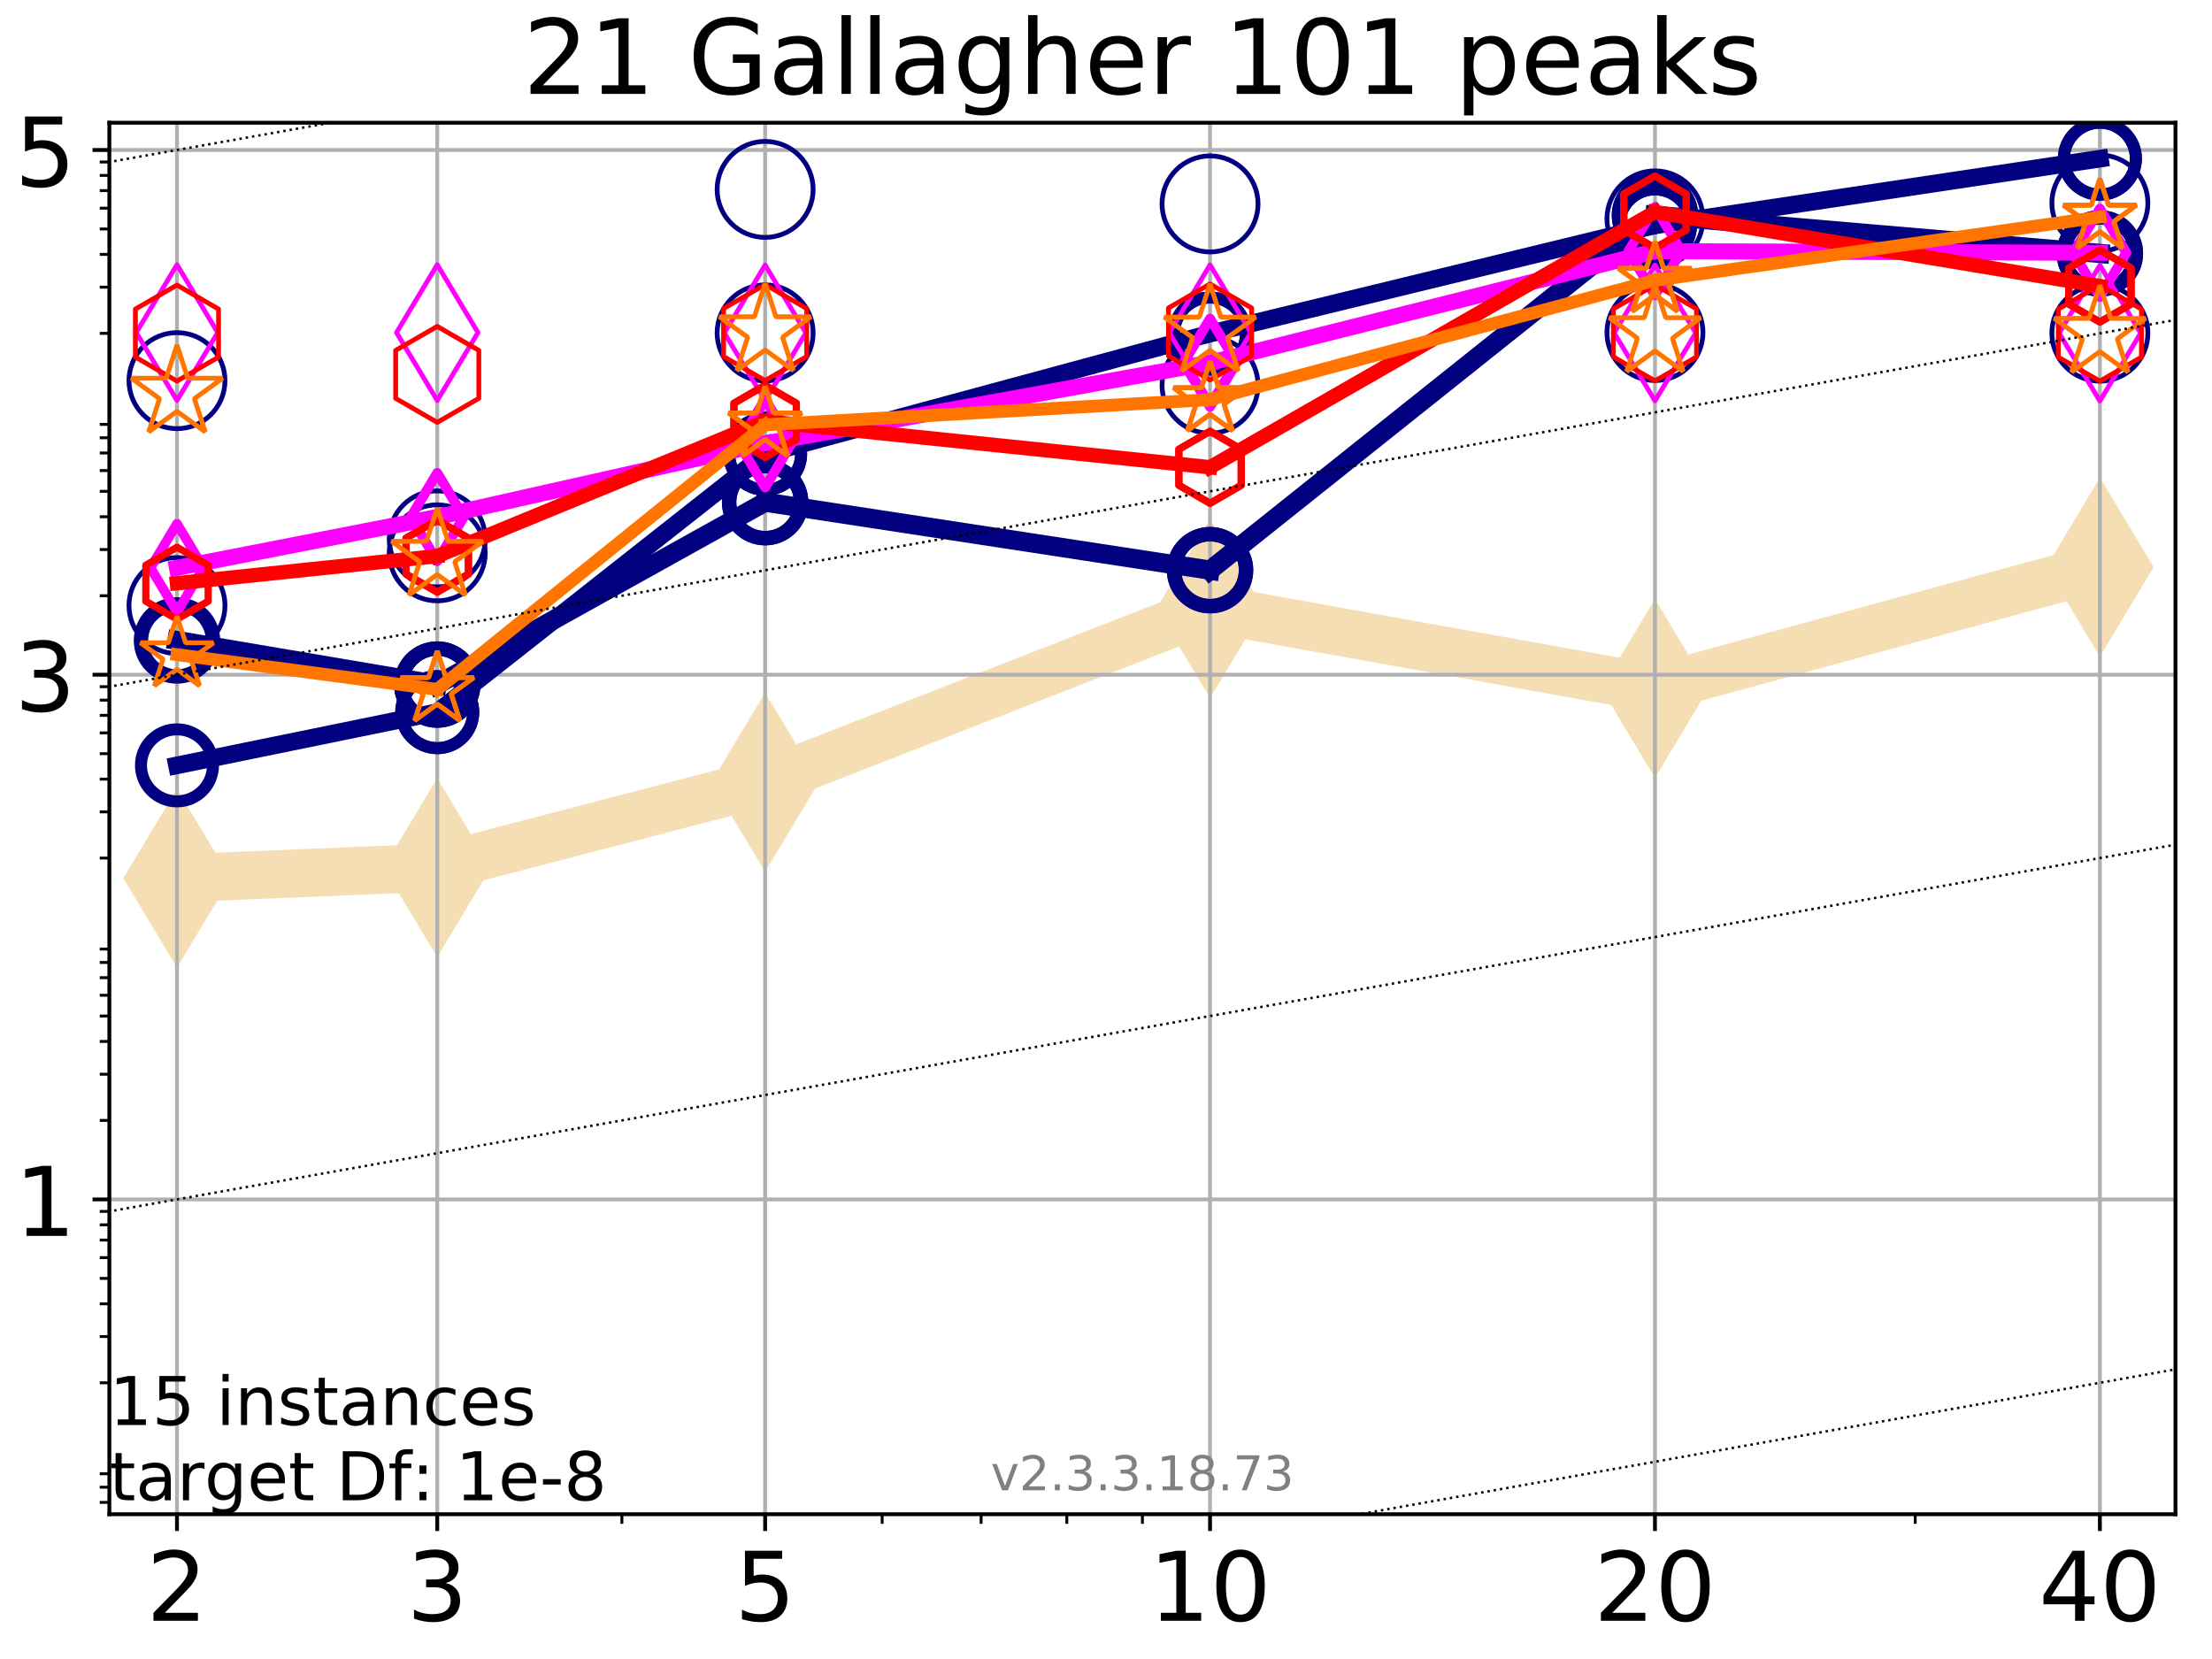 <?xml version="1.0" encoding="utf-8" standalone="no"?>
<!DOCTYPE svg PUBLIC "-//W3C//DTD SVG 1.1//EN"
  "http://www.w3.org/Graphics/SVG/1.1/DTD/svg11.dtd">
<!-- Created with matplotlib (https://matplotlib.org/) -->
<svg height="345.6pt" version="1.1" viewBox="0 0 460.8 345.6" width="460.8pt" xmlns="http://www.w3.org/2000/svg" xmlns:xlink="http://www.w3.org/1999/xlink">
 <defs>
  <style type="text/css">
*{stroke-linecap:butt;stroke-linejoin:round;}
  </style>
 </defs>
 <g id="figure_1">
  <g id="patch_1">
   <path d="M 0 345.6 
L 460.8 345.6 
L 460.8 0 
L 0 0 
z
" style="fill:#ffffff;"/>
  </g>
  <g id="axes_1">
   <g id="patch_2">
    <path d="M 22.78 315.44 
L 453.192 315.44 
L 453.192 25.56 
L 22.78 25.56 
z
" style="fill:#ffffff;"/>
   </g>
   <g id="line2d_1">
    <path clip-path="url(#p71932aefec)" d="M 36.868 182.962 
L 91.085 180.732 
L 159.39 162.95 
L 252.074 126.781 
L 344.758 143.411 
L 437.443 118.157 
" style="fill:none;stroke:#f5deb3;stroke-linecap:square;stroke-width:10;"/>
    <defs>
     <path d="M -0 17.678 
L 10.607 0 
L 0 -17.678 
L -10.607 -0 
z
" id="m36cb0f7e08" style="stroke:#f5deb3;stroke-linejoin:miter;"/>
    </defs>
    <g clip-path="url(#p71932aefec)">
     <use style="fill:#f5deb3;stroke:#f5deb3;stroke-linejoin:miter;" x="36.868" xlink:href="#m36cb0f7e08" y="182.962"/>
     <use style="fill:#f5deb3;stroke:#f5deb3;stroke-linejoin:miter;" x="91.085" xlink:href="#m36cb0f7e08" y="180.732"/>
     <use style="fill:#f5deb3;stroke:#f5deb3;stroke-linejoin:miter;" x="159.39" xlink:href="#m36cb0f7e08" y="162.95"/>
     <use style="fill:#f5deb3;stroke:#f5deb3;stroke-linejoin:miter;" x="252.074" xlink:href="#m36cb0f7e08" y="126.781"/>
     <use style="fill:#f5deb3;stroke:#f5deb3;stroke-linejoin:miter;" x="344.758" xlink:href="#m36cb0f7e08" y="143.411"/>
     <use style="fill:#f5deb3;stroke:#f5deb3;stroke-linejoin:miter;" x="437.443" xlink:href="#m36cb0f7e08" y="118.157"/>
    </g>
   </g>
   <g id="matplotlib.axis_1">
    <g id="xtick_1">
     <g id="line2d_2">
      <path clip-path="url(#p71932aefec)" d="M 36.868 315.44 
L 36.868 25.56 
" style="fill:none;stroke:#b0b0b0;stroke-linecap:square;stroke-width:0.8;"/>
     </g>
     <g id="line2d_3">
      <defs>
       <path d="M 0 0 
L 0 3.5 
" id="me0f1bb043d" style="stroke:#000000;stroke-width:0.8;"/>
      </defs>
      <g>
       <use style="stroke:#000000;stroke-width:0.8;" x="36.868" xlink:href="#me0f1bb043d" y="315.44"/>
      </g>
     </g>
     <g id="text_1">
      <!-- 2 -->
      <defs>
       <path d="M 19.188 8.297 
L 53.609 8.297 
L 53.609 0 
L 7.328 0 
L 7.328 8.297 
Q 12.938 14.109 22.625 23.891 
Q 32.328 33.688 34.812 36.531 
Q 39.547 41.844 41.422 45.531 
Q 43.312 49.219 43.312 52.781 
Q 43.312 58.594 39.234 62.25 
Q 35.156 65.922 28.609 65.922 
Q 23.969 65.922 18.812 64.312 
Q 13.672 62.703 7.812 59.422 
L 7.812 69.391 
Q 13.766 71.781 18.938 73 
Q 24.125 74.219 28.422 74.219 
Q 39.75 74.219 46.484 68.547 
Q 53.219 62.891 53.219 53.422 
Q 53.219 48.922 51.531 44.891 
Q 49.859 40.875 45.406 35.406 
Q 44.188 33.984 37.641 27.219 
Q 31.109 20.453 19.188 8.297 
z
" id="DejaVuSans-50"/>
      </defs>
      <g transform="translate(30.506 337.637)scale(0.2 -0.2)">
       <use xlink:href="#DejaVuSans-50"/>
      </g>
     </g>
    </g>
    <g id="xtick_2">
     <g id="line2d_4">
      <path clip-path="url(#p71932aefec)" d="M 91.085 315.44 
L 91.085 25.56 
" style="fill:none;stroke:#b0b0b0;stroke-linecap:square;stroke-width:0.8;"/>
     </g>
     <g id="line2d_5">
      <g>
       <use style="stroke:#000000;stroke-width:0.8;" x="91.085" xlink:href="#me0f1bb043d" y="315.44"/>
      </g>
     </g>
     <g id="text_2">
      <!-- 3 -->
      <defs>
       <path d="M 40.578 39.312 
Q 47.656 37.797 51.625 33 
Q 55.609 28.219 55.609 21.188 
Q 55.609 10.406 48.188 4.484 
Q 40.766 -1.422 27.094 -1.422 
Q 22.516 -1.422 17.656 -0.516 
Q 12.797 0.391 7.625 2.203 
L 7.625 11.719 
Q 11.719 9.328 16.594 8.109 
Q 21.484 6.891 26.812 6.891 
Q 36.078 6.891 40.938 10.547 
Q 45.797 14.203 45.797 21.188 
Q 45.797 27.641 41.281 31.266 
Q 36.766 34.906 28.719 34.906 
L 20.219 34.906 
L 20.219 43.016 
L 29.109 43.016 
Q 36.375 43.016 40.234 45.922 
Q 44.094 48.828 44.094 54.297 
Q 44.094 59.906 40.109 62.906 
Q 36.141 65.922 28.719 65.922 
Q 24.656 65.922 20.016 65.031 
Q 15.375 64.156 9.812 62.312 
L 9.812 71.094 
Q 15.438 72.656 20.344 73.438 
Q 25.25 74.219 29.594 74.219 
Q 40.828 74.219 47.359 69.109 
Q 53.906 64.016 53.906 55.328 
Q 53.906 49.266 50.438 45.094 
Q 46.969 40.922 40.578 39.312 
z
" id="DejaVuSans-51"/>
      </defs>
      <g transform="translate(84.723 337.637)scale(0.2 -0.2)">
       <use xlink:href="#DejaVuSans-51"/>
      </g>
     </g>
    </g>
    <g id="xtick_3">
     <g id="line2d_6">
      <path clip-path="url(#p71932aefec)" d="M 159.39 315.44 
L 159.39 25.56 
" style="fill:none;stroke:#b0b0b0;stroke-linecap:square;stroke-width:0.8;"/>
     </g>
     <g id="line2d_7">
      <g>
       <use style="stroke:#000000;stroke-width:0.8;" x="159.39" xlink:href="#me0f1bb043d" y="315.44"/>
      </g>
     </g>
     <g id="text_3">
      <!-- 5 -->
      <defs>
       <path d="M 10.797 72.906 
L 49.516 72.906 
L 49.516 64.594 
L 19.828 64.594 
L 19.828 46.734 
Q 21.969 47.469 24.109 47.828 
Q 26.266 48.188 28.422 48.188 
Q 40.625 48.188 47.75 41.5 
Q 54.891 34.812 54.891 23.391 
Q 54.891 11.625 47.562 5.094 
Q 40.234 -1.422 26.906 -1.422 
Q 22.312 -1.422 17.547 -0.641 
Q 12.797 0.141 7.719 1.703 
L 7.719 11.625 
Q 12.109 9.234 16.797 8.062 
Q 21.484 6.891 26.703 6.891 
Q 35.156 6.891 40.078 11.328 
Q 45.016 15.766 45.016 23.391 
Q 45.016 31 40.078 35.438 
Q 35.156 39.891 26.703 39.891 
Q 22.75 39.891 18.812 39.016 
Q 14.891 38.141 10.797 36.281 
z
" id="DejaVuSans-53"/>
      </defs>
      <g transform="translate(153.028 337.637)scale(0.2 -0.2)">
       <use xlink:href="#DejaVuSans-53"/>
      </g>
     </g>
    </g>
    <g id="xtick_4">
     <g id="line2d_8">
      <path clip-path="url(#p71932aefec)" d="M 252.074 315.44 
L 252.074 25.56 
" style="fill:none;stroke:#b0b0b0;stroke-linecap:square;stroke-width:0.8;"/>
     </g>
     <g id="line2d_9">
      <g>
       <use style="stroke:#000000;stroke-width:0.8;" x="252.074" xlink:href="#me0f1bb043d" y="315.44"/>
      </g>
     </g>
     <g id="text_4">
      <!-- 10 -->
      <defs>
       <path d="M 12.406 8.297 
L 28.516 8.297 
L 28.516 63.922 
L 10.984 60.406 
L 10.984 69.391 
L 28.422 72.906 
L 38.281 72.906 
L 38.281 8.297 
L 54.391 8.297 
L 54.391 0 
L 12.406 0 
z
" id="DejaVuSans-49"/>
       <path d="M 31.781 66.406 
Q 24.172 66.406 20.328 58.906 
Q 16.5 51.422 16.5 36.375 
Q 16.5 21.391 20.328 13.891 
Q 24.172 6.391 31.781 6.391 
Q 39.453 6.391 43.281 13.891 
Q 47.125 21.391 47.125 36.375 
Q 47.125 51.422 43.281 58.906 
Q 39.453 66.406 31.781 66.406 
z
M 31.781 74.219 
Q 44.047 74.219 50.516 64.516 
Q 56.984 54.828 56.984 36.375 
Q 56.984 17.969 50.516 8.266 
Q 44.047 -1.422 31.781 -1.422 
Q 19.531 -1.422 13.062 8.266 
Q 6.594 17.969 6.594 36.375 
Q 6.594 54.828 13.062 64.516 
Q 19.531 74.219 31.781 74.219 
z
" id="DejaVuSans-48"/>
      </defs>
      <g transform="translate(239.349 337.637)scale(0.2 -0.2)">
       <use xlink:href="#DejaVuSans-49"/>
       <use x="63.623" xlink:href="#DejaVuSans-48"/>
      </g>
     </g>
    </g>
    <g id="xtick_5">
     <g id="line2d_10">
      <path clip-path="url(#p71932aefec)" d="M 344.758 315.44 
L 344.758 25.56 
" style="fill:none;stroke:#b0b0b0;stroke-linecap:square;stroke-width:0.8;"/>
     </g>
     <g id="line2d_11">
      <g>
       <use style="stroke:#000000;stroke-width:0.8;" x="344.758" xlink:href="#me0f1bb043d" y="315.44"/>
      </g>
     </g>
     <g id="text_5">
      <!-- 20 -->
      <g transform="translate(332.033 337.637)scale(0.2 -0.2)">
       <use xlink:href="#DejaVuSans-50"/>
       <use x="63.623" xlink:href="#DejaVuSans-48"/>
      </g>
     </g>
    </g>
    <g id="xtick_6">
     <g id="line2d_12">
      <path clip-path="url(#p71932aefec)" d="M 437.443 315.44 
L 437.443 25.56 
" style="fill:none;stroke:#b0b0b0;stroke-linecap:square;stroke-width:0.8;"/>
     </g>
     <g id="line2d_13">
      <g>
       <use style="stroke:#000000;stroke-width:0.8;" x="437.443" xlink:href="#me0f1bb043d" y="315.44"/>
      </g>
     </g>
     <g id="text_6">
      <!-- 40 -->
      <defs>
       <path d="M 37.797 64.312 
L 12.891 25.391 
L 37.797 25.391 
z
M 35.203 72.906 
L 47.609 72.906 
L 47.609 25.391 
L 58.016 25.391 
L 58.016 17.188 
L 47.609 17.188 
L 47.609 0 
L 37.797 0 
L 37.797 17.188 
L 4.891 17.188 
L 4.891 26.703 
z
" id="DejaVuSans-52"/>
      </defs>
      <g transform="translate(424.718 337.637)scale(0.2 -0.2)">
       <use xlink:href="#DejaVuSans-52"/>
       <use x="63.623" xlink:href="#DejaVuSans-48"/>
      </g>
     </g>
    </g>
    <g id="xtick_7">
     <g id="line2d_14">
      <defs>
       <path d="M 0 0 
L 0 2 
" id="mc028c2f387" style="stroke:#000000;stroke-width:0.6;"/>
      </defs>
      <g>
       <use style="stroke:#000000;stroke-width:0.6;" x="129.552" xlink:href="#mc028c2f387" y="315.44"/>
      </g>
     </g>
    </g>
    <g id="xtick_8">
     <g id="line2d_15">
      <g>
       <use style="stroke:#000000;stroke-width:0.6;" x="183.769" xlink:href="#mc028c2f387" y="315.44"/>
      </g>
     </g>
    </g>
    <g id="xtick_9">
     <g id="line2d_16">
      <g>
       <use style="stroke:#000000;stroke-width:0.6;" x="204.381" xlink:href="#mc028c2f387" y="315.44"/>
      </g>
     </g>
    </g>
    <g id="xtick_10">
     <g id="line2d_17">
      <g>
       <use style="stroke:#000000;stroke-width:0.6;" x="222.237" xlink:href="#mc028c2f387" y="315.44"/>
      </g>
     </g>
    </g>
    <g id="xtick_11">
     <g id="line2d_18">
      <g>
       <use style="stroke:#000000;stroke-width:0.6;" x="237.986" xlink:href="#mc028c2f387" y="315.44"/>
      </g>
     </g>
    </g>
    <g id="xtick_12">
     <g id="line2d_19">
      <g>
       <use style="stroke:#000000;stroke-width:0.6;" x="398.975" xlink:href="#mc028c2f387" y="315.44"/>
      </g>
     </g>
    </g>
   </g>
   <g id="matplotlib.axis_2">
    <g id="ytick_1">
     <g id="line2d_20">
      <path clip-path="url(#p71932aefec)" d="M 22.78 249.857 
L 453.192 249.857 
" style="fill:none;stroke:#b0b0b0;stroke-linecap:square;stroke-width:0.8;"/>
     </g>
     <g id="line2d_21">
      <defs>
       <path d="M 0 0 
L -3.5 0 
" id="mb14a9cbd66" style="stroke:#000000;stroke-width:0.8;"/>
      </defs>
      <g>
       <use style="stroke:#000000;stroke-width:0.8;" x="22.78" xlink:href="#mb14a9cbd66" y="249.857"/>
      </g>
     </g>
     <g id="text_7">
      <!-- 1 -->
      <g transform="translate(3.055 257.456)scale(0.2 -0.2)">
       <use xlink:href="#DejaVuSans-49"/>
      </g>
     </g>
    </g>
    <g id="ytick_2">
     <g id="line2d_22">
      <path clip-path="url(#p71932aefec)" d="M 22.78 140.552 
L 453.192 140.552 
" style="fill:none;stroke:#b0b0b0;stroke-linecap:square;stroke-width:0.8;"/>
     </g>
     <g id="line2d_23">
      <g>
       <use style="stroke:#000000;stroke-width:0.8;" x="22.78" xlink:href="#mb14a9cbd66" y="140.552"/>
      </g>
     </g>
     <g id="text_8">
      <!-- 3 -->
      <g transform="translate(3.055 148.151)scale(0.2 -0.2)">
       <use xlink:href="#DejaVuSans-51"/>
      </g>
     </g>
    </g>
    <g id="ytick_3">
     <g id="line2d_24">
      <path clip-path="url(#p71932aefec)" d="M 22.78 31.248 
L 453.192 31.248 
" style="fill:none;stroke:#b0b0b0;stroke-linecap:square;stroke-width:0.8;"/>
     </g>
     <g id="line2d_25">
      <g>
       <use style="stroke:#000000;stroke-width:0.8;" x="22.78" xlink:href="#mb14a9cbd66" y="31.248"/>
      </g>
     </g>
     <g id="text_9">
      <!-- 5 -->
      <g transform="translate(3.055 38.846)scale(0.2 -0.2)">
       <use xlink:href="#DejaVuSans-53"/>
      </g>
     </g>
    </g>
    <g id="ytick_4">
     <g id="line2d_26">
      <defs>
       <path d="M 0 0 
L -2 0 
" id="m7afd081b9e" style="stroke:#000000;stroke-width:0.6;"/>
      </defs>
      <g>
       <use style="stroke:#000000;stroke-width:0.6;" x="22.78" xlink:href="#m7afd081b9e" y="312.975"/>
      </g>
     </g>
    </g>
    <g id="ytick_5">
     <g id="line2d_27">
      <g>
       <use style="stroke:#000000;stroke-width:0.6;" x="22.78" xlink:href="#m7afd081b9e" y="309.806"/>
      </g>
     </g>
    </g>
    <g id="ytick_6">
     <g id="line2d_28">
      <g>
       <use style="stroke:#000000;stroke-width:0.6;" x="22.78" xlink:href="#m7afd081b9e" y="307.01"/>
      </g>
     </g>
    </g>
    <g id="ytick_7">
     <g id="line2d_29">
      <g>
       <use style="stroke:#000000;stroke-width:0.6;" x="22.78" xlink:href="#m7afd081b9e" y="288.058"/>
      </g>
     </g>
    </g>
    <g id="ytick_8">
     <g id="line2d_30">
      <g>
       <use style="stroke:#000000;stroke-width:0.6;" x="22.78" xlink:href="#m7afd081b9e" y="278.434"/>
      </g>
     </g>
    </g>
    <g id="ytick_9">
     <g id="line2d_31">
      <g>
       <use style="stroke:#000000;stroke-width:0.6;" x="22.78" xlink:href="#m7afd081b9e" y="271.606"/>
      </g>
     </g>
    </g>
    <g id="ytick_10">
     <g id="line2d_32">
      <g>
       <use style="stroke:#000000;stroke-width:0.6;" x="22.78" xlink:href="#m7afd081b9e" y="266.309"/>
      </g>
     </g>
    </g>
    <g id="ytick_11">
     <g id="line2d_33">
      <g>
       <use style="stroke:#000000;stroke-width:0.6;" x="22.78" xlink:href="#m7afd081b9e" y="261.982"/>
      </g>
     </g>
    </g>
    <g id="ytick_12">
     <g id="line2d_34">
      <g>
       <use style="stroke:#000000;stroke-width:0.6;" x="22.78" xlink:href="#m7afd081b9e" y="258.323"/>
      </g>
     </g>
    </g>
    <g id="ytick_13">
     <g id="line2d_35">
      <g>
       <use style="stroke:#000000;stroke-width:0.6;" x="22.78" xlink:href="#m7afd081b9e" y="255.154"/>
      </g>
     </g>
    </g>
    <g id="ytick_14">
     <g id="line2d_36">
      <g>
       <use style="stroke:#000000;stroke-width:0.6;" x="22.78" xlink:href="#m7afd081b9e" y="252.358"/>
      </g>
     </g>
    </g>
    <g id="ytick_15">
     <g id="line2d_37">
      <g>
       <use style="stroke:#000000;stroke-width:0.6;" x="22.78" xlink:href="#m7afd081b9e" y="233.405"/>
      </g>
     </g>
    </g>
    <g id="ytick_16">
     <g id="line2d_38">
      <g>
       <use style="stroke:#000000;stroke-width:0.6;" x="22.78" xlink:href="#m7afd081b9e" y="223.781"/>
      </g>
     </g>
    </g>
    <g id="ytick_17">
     <g id="line2d_39">
      <g>
       <use style="stroke:#000000;stroke-width:0.6;" x="22.78" xlink:href="#m7afd081b9e" y="216.953"/>
      </g>
     </g>
    </g>
    <g id="ytick_18">
     <g id="line2d_40">
      <g>
       <use style="stroke:#000000;stroke-width:0.6;" x="22.78" xlink:href="#m7afd081b9e" y="211.657"/>
      </g>
     </g>
    </g>
    <g id="ytick_19">
     <g id="line2d_41">
      <g>
       <use style="stroke:#000000;stroke-width:0.6;" x="22.78" xlink:href="#m7afd081b9e" y="207.329"/>
      </g>
     </g>
    </g>
    <g id="ytick_20">
     <g id="line2d_42">
      <g>
       <use style="stroke:#000000;stroke-width:0.6;" x="22.78" xlink:href="#m7afd081b9e" y="203.671"/>
      </g>
     </g>
    </g>
    <g id="ytick_21">
     <g id="line2d_43">
      <g>
       <use style="stroke:#000000;stroke-width:0.6;" x="22.78" xlink:href="#m7afd081b9e" y="200.501"/>
      </g>
     </g>
    </g>
    <g id="ytick_22">
     <g id="line2d_44">
      <g>
       <use style="stroke:#000000;stroke-width:0.6;" x="22.78" xlink:href="#m7afd081b9e" y="197.706"/>
      </g>
     </g>
    </g>
    <g id="ytick_23">
     <g id="line2d_45">
      <g>
       <use style="stroke:#000000;stroke-width:0.6;" x="22.78" xlink:href="#m7afd081b9e" y="178.753"/>
      </g>
     </g>
    </g>
    <g id="ytick_24">
     <g id="line2d_46">
      <g>
       <use style="stroke:#000000;stroke-width:0.6;" x="22.78" xlink:href="#m7afd081b9e" y="169.129"/>
      </g>
     </g>
    </g>
    <g id="ytick_25">
     <g id="line2d_47">
      <g>
       <use style="stroke:#000000;stroke-width:0.6;" x="22.78" xlink:href="#m7afd081b9e" y="162.301"/>
      </g>
     </g>
    </g>
    <g id="ytick_26">
     <g id="line2d_48">
      <g>
       <use style="stroke:#000000;stroke-width:0.6;" x="22.78" xlink:href="#m7afd081b9e" y="157.004"/>
      </g>
     </g>
    </g>
    <g id="ytick_27">
     <g id="line2d_49">
      <g>
       <use style="stroke:#000000;stroke-width:0.6;" x="22.78" xlink:href="#m7afd081b9e" y="152.677"/>
      </g>
     </g>
    </g>
    <g id="ytick_28">
     <g id="line2d_50">
      <g>
       <use style="stroke:#000000;stroke-width:0.6;" x="22.78" xlink:href="#m7afd081b9e" y="149.018"/>
      </g>
     </g>
    </g>
    <g id="ytick_29">
     <g id="line2d_51">
      <g>
       <use style="stroke:#000000;stroke-width:0.6;" x="22.78" xlink:href="#m7afd081b9e" y="145.849"/>
      </g>
     </g>
    </g>
    <g id="ytick_30">
     <g id="line2d_52">
      <g>
       <use style="stroke:#000000;stroke-width:0.6;" x="22.78" xlink:href="#m7afd081b9e" y="143.053"/>
      </g>
     </g>
    </g>
    <g id="ytick_31">
     <g id="line2d_53">
      <g>
       <use style="stroke:#000000;stroke-width:0.6;" x="22.78" xlink:href="#m7afd081b9e" y="124.1"/>
      </g>
     </g>
    </g>
    <g id="ytick_32">
     <g id="line2d_54">
      <g>
       <use style="stroke:#000000;stroke-width:0.6;" x="22.78" xlink:href="#m7afd081b9e" y="114.477"/>
      </g>
     </g>
    </g>
    <g id="ytick_33">
     <g id="line2d_55">
      <g>
       <use style="stroke:#000000;stroke-width:0.6;" x="22.78" xlink:href="#m7afd081b9e" y="107.648"/>
      </g>
     </g>
    </g>
    <g id="ytick_34">
     <g id="line2d_56">
      <g>
       <use style="stroke:#000000;stroke-width:0.6;" x="22.78" xlink:href="#m7afd081b9e" y="102.352"/>
      </g>
     </g>
    </g>
    <g id="ytick_35">
     <g id="line2d_57">
      <g>
       <use style="stroke:#000000;stroke-width:0.6;" x="22.78" xlink:href="#m7afd081b9e" y="98.025"/>
      </g>
     </g>
    </g>
    <g id="ytick_36">
     <g id="line2d_58">
      <g>
       <use style="stroke:#000000;stroke-width:0.6;" x="22.78" xlink:href="#m7afd081b9e" y="94.366"/>
      </g>
     </g>
    </g>
    <g id="ytick_37">
     <g id="line2d_59">
      <g>
       <use style="stroke:#000000;stroke-width:0.6;" x="22.78" xlink:href="#m7afd081b9e" y="91.196"/>
      </g>
     </g>
    </g>
    <g id="ytick_38">
     <g id="line2d_60">
      <g>
       <use style="stroke:#000000;stroke-width:0.6;" x="22.78" xlink:href="#m7afd081b9e" y="88.401"/>
      </g>
     </g>
    </g>
    <g id="ytick_39">
     <g id="line2d_61">
      <g>
       <use style="stroke:#000000;stroke-width:0.6;" x="22.78" xlink:href="#m7afd081b9e" y="69.448"/>
      </g>
     </g>
    </g>
    <g id="ytick_40">
     <g id="line2d_62">
      <g>
       <use style="stroke:#000000;stroke-width:0.6;" x="22.78" xlink:href="#m7afd081b9e" y="59.824"/>
      </g>
     </g>
    </g>
    <g id="ytick_41">
     <g id="line2d_63">
      <g>
       <use style="stroke:#000000;stroke-width:0.6;" x="22.78" xlink:href="#m7afd081b9e" y="52.996"/>
      </g>
     </g>
    </g>
    <g id="ytick_42">
     <g id="line2d_64">
      <g>
       <use style="stroke:#000000;stroke-width:0.6;" x="22.78" xlink:href="#m7afd081b9e" y="47.7"/>
      </g>
     </g>
    </g>
    <g id="ytick_43">
     <g id="line2d_65">
      <g>
       <use style="stroke:#000000;stroke-width:0.6;" x="22.78" xlink:href="#m7afd081b9e" y="43.372"/>
      </g>
     </g>
    </g>
    <g id="ytick_44">
     <g id="line2d_66">
      <g>
       <use style="stroke:#000000;stroke-width:0.6;" x="22.78" xlink:href="#m7afd081b9e" y="39.714"/>
      </g>
     </g>
    </g>
    <g id="ytick_45">
     <g id="line2d_67">
      <g>
       <use style="stroke:#000000;stroke-width:0.6;" x="22.78" xlink:href="#m7afd081b9e" y="36.544"/>
      </g>
     </g>
    </g>
    <g id="ytick_46">
     <g id="line2d_68">
      <g>
       <use style="stroke:#000000;stroke-width:0.6;" x="22.78" xlink:href="#m7afd081b9e" y="33.749"/>
      </g>
     </g>
    </g>
   </g>
   <g id="line2d_69">
    <path clip-path="url(#p71932aefec)" d="M 36.868 133.421 
L 91.085 142.609 
" style="fill:none;stroke:#000080;stroke-linecap:square;stroke-width:4;"/>
    <defs>
     <path d="M 0 7.5 
C 1.989 7.5 3.897 6.71 5.303 5.303 
C 6.71 3.897 7.5 1.989 7.5 0 
C 7.5 -1.989 6.71 -3.897 5.303 -5.303 
C 3.897 -6.71 1.989 -7.5 0 -7.5 
C -1.989 -7.5 -3.897 -6.71 -5.303 -5.303 
C -6.71 -3.897 -7.5 -1.989 -7.5 0 
C -7.5 1.989 -6.71 3.897 -5.303 5.303 
C -3.897 6.71 -1.989 7.5 0 7.5 
z
" id="mfdbbfd7d3b" style="stroke:#000080;stroke-width:3;"/>
    </defs>
    <g clip-path="url(#p71932aefec)">
     <use style="fill-opacity:0;stroke:#000080;stroke-width:3;" x="36.868" xlink:href="#mfdbbfd7d3b" y="133.421"/>
     <use style="fill-opacity:0;stroke:#000080;stroke-width:3;" x="91.085" xlink:href="#mfdbbfd7d3b" y="142.609"/>
    </g>
   </g>
   <g id="line2d_70">
    <path clip-path="url(#p71932aefec)" d="M 91.085 142.609 
L 159.39 104.607 
" style="fill:none;stroke:#000080;stroke-linecap:square;stroke-width:4;"/>
    <g clip-path="url(#p71932aefec)">
     <use style="fill-opacity:0;stroke:#000080;stroke-width:3;" x="91.085" xlink:href="#mfdbbfd7d3b" y="142.609"/>
     <use style="fill-opacity:0;stroke:#000080;stroke-width:3;" x="159.39" xlink:href="#mfdbbfd7d3b" y="104.607"/>
    </g>
   </g>
   <g id="line2d_71">
    <path clip-path="url(#p71932aefec)" d="M 159.39 104.607 
L 252.074 118.775 
" style="fill:none;stroke:#000080;stroke-linecap:square;stroke-width:4;"/>
    <g clip-path="url(#p71932aefec)">
     <use style="fill-opacity:0;stroke:#000080;stroke-width:3;" x="159.39" xlink:href="#mfdbbfd7d3b" y="104.607"/>
     <use style="fill-opacity:0;stroke:#000080;stroke-width:3;" x="252.074" xlink:href="#mfdbbfd7d3b" y="118.775"/>
    </g>
   </g>
   <g id="line2d_72">
    <path clip-path="url(#p71932aefec)" d="M 252.074 118.775 
L 344.758 44.855 
" style="fill:none;stroke:#000080;stroke-linecap:square;stroke-width:4;"/>
    <g clip-path="url(#p71932aefec)">
     <use style="fill-opacity:0;stroke:#000080;stroke-width:3;" x="252.074" xlink:href="#mfdbbfd7d3b" y="118.775"/>
     <use style="fill-opacity:0;stroke:#000080;stroke-width:3;" x="344.758" xlink:href="#mfdbbfd7d3b" y="44.855"/>
    </g>
   </g>
   <g id="line2d_73">
    <path clip-path="url(#p71932aefec)" d="M 344.758 44.855 
L 437.443 52.797 
" style="fill:none;stroke:#000080;stroke-linecap:square;stroke-width:4;"/>
    <g clip-path="url(#p71932aefec)">
     <use style="fill-opacity:0;stroke:#000080;stroke-width:3;" x="344.758" xlink:href="#mfdbbfd7d3b" y="44.855"/>
     <use style="fill-opacity:0;stroke:#000080;stroke-width:3;" x="437.443" xlink:href="#mfdbbfd7d3b" y="52.797"/>
    </g>
   </g>
   <g id="line2d_74">
    <path clip-path="url(#p71932aefec)" d="M 437.443 52.797 
" style="fill:none;stroke:#000080;stroke-linecap:square;stroke-width:4;"/>
    <g clip-path="url(#p71932aefec)">
     <use style="fill-opacity:0;stroke:#000080;stroke-width:3;" x="437.443" xlink:href="#mfdbbfd7d3b" y="52.797"/>
    </g>
   </g>
   <g id="line2d_75"/>
   <g id="line2d_76">
    <defs>
     <path d="M 0 10 
C 2.652 10 5.196 8.946 7.071 7.071 
C 8.946 5.196 10 2.652 10 0 
C 10 -2.652 8.946 -5.196 7.071 -7.071 
C 5.196 -8.946 2.652 -10 0 -10 
C -2.652 -10 -5.196 -8.946 -7.071 -7.071 
C -8.946 -5.196 -10 -2.652 -10 0 
C -10 2.652 -8.946 5.196 -7.071 7.071 
C -5.196 8.946 -2.652 10 0 10 
z
" id="m5c4f2e2d85" style="stroke:#000080;"/>
    </defs>
    <g clip-path="url(#p71932aefec)">
     <use style="fill-opacity:0;stroke:#000080;" x="36.868" xlink:href="#m5c4f2e2d85" y="79.296"/>
     <use style="fill-opacity:0;stroke:#000080;" x="91.085" xlink:href="#m5c4f2e2d85" y="115.167"/>
     <use style="fill-opacity:0;stroke:#000080;" x="159.39" xlink:href="#m5c4f2e2d85" y="69.349"/>
     <use style="fill-opacity:0;stroke:#000080;" x="252.074" xlink:href="#m5c4f2e2d85" y="80.257"/>
     <use style="fill-opacity:0;stroke:#000080;" x="344.758" xlink:href="#m5c4f2e2d85" y="69.269"/>
     <use style="fill-opacity:0;stroke:#000080;" x="437.443" xlink:href="#m5c4f2e2d85" y="69.4"/>
    </g>
   </g>
   <g id="line2d_77">
    <path clip-path="url(#p71932aefec)" d="M 36.868 159.437 
L 91.085 148.356 
" style="fill:none;stroke:#000080;stroke-linecap:square;stroke-width:3.667;"/>
    <defs>
     <path d="M 0 7.5 
C 1.989 7.5 3.897 6.71 5.303 5.303 
C 6.71 3.897 7.5 1.989 7.5 0 
C 7.5 -1.989 6.71 -3.897 5.303 -5.303 
C 3.897 -6.71 1.989 -7.5 0 -7.5 
C -1.989 -7.5 -3.897 -6.71 -5.303 -5.303 
C -6.71 -3.897 -7.5 -1.989 -7.5 0 
C -7.5 1.989 -6.71 3.897 -5.303 5.303 
C -3.897 6.71 -1.989 7.5 0 7.5 
z
" id="m2af2c3249a" style="stroke:#000080;stroke-width:2.5;"/>
    </defs>
    <g clip-path="url(#p71932aefec)">
     <use style="fill-opacity:0;stroke:#000080;stroke-width:2.5;" x="36.868" xlink:href="#m2af2c3249a" y="159.437"/>
     <use style="fill-opacity:0;stroke:#000080;stroke-width:2.5;" x="91.085" xlink:href="#m2af2c3249a" y="148.356"/>
    </g>
   </g>
   <g id="line2d_78">
    <path clip-path="url(#p71932aefec)" d="M 91.085 148.356 
L 159.39 94.545 
" style="fill:none;stroke:#000080;stroke-linecap:square;stroke-width:3.667;"/>
    <g clip-path="url(#p71932aefec)">
     <use style="fill-opacity:0;stroke:#000080;stroke-width:2.5;" x="91.085" xlink:href="#m2af2c3249a" y="148.356"/>
     <use style="fill-opacity:0;stroke:#000080;stroke-width:2.5;" x="159.39" xlink:href="#m2af2c3249a" y="94.545"/>
    </g>
   </g>
   <g id="line2d_79">
    <path clip-path="url(#p71932aefec)" d="M 159.39 94.545 
L 252.074 69.475 
" style="fill:none;stroke:#000080;stroke-linecap:square;stroke-width:3.667;"/>
    <g clip-path="url(#p71932aefec)">
     <use style="fill-opacity:0;stroke:#000080;stroke-width:2.5;" x="159.39" xlink:href="#m2af2c3249a" y="94.545"/>
     <use style="fill-opacity:0;stroke:#000080;stroke-width:2.5;" x="252.074" xlink:href="#m2af2c3249a" y="69.475"/>
    </g>
   </g>
   <g id="line2d_80">
    <path clip-path="url(#p71932aefec)" d="M 252.074 69.475 
L 344.758 46.945 
" style="fill:none;stroke:#000080;stroke-linecap:square;stroke-width:3.667;"/>
    <g clip-path="url(#p71932aefec)">
     <use style="fill-opacity:0;stroke:#000080;stroke-width:2.5;" x="252.074" xlink:href="#m2af2c3249a" y="69.475"/>
     <use style="fill-opacity:0;stroke:#000080;stroke-width:2.5;" x="344.758" xlink:href="#m2af2c3249a" y="46.945"/>
    </g>
   </g>
   <g id="line2d_81">
    <path clip-path="url(#p71932aefec)" d="M 344.758 46.945 
L 437.443 33.055 
" style="fill:none;stroke:#000080;stroke-linecap:square;stroke-width:3.667;"/>
    <g clip-path="url(#p71932aefec)">
     <use style="fill-opacity:0;stroke:#000080;stroke-width:2.5;" x="344.758" xlink:href="#m2af2c3249a" y="46.945"/>
     <use style="fill-opacity:0;stroke:#000080;stroke-width:2.5;" x="437.443" xlink:href="#m2af2c3249a" y="33.055"/>
    </g>
   </g>
   <g id="line2d_82">
    <path clip-path="url(#p71932aefec)" d="M 437.443 33.055 
" style="fill:none;stroke:#000080;stroke-linecap:square;stroke-width:3.667;"/>
    <g clip-path="url(#p71932aefec)">
     <use style="fill-opacity:0;stroke:#000080;stroke-width:2.5;" x="437.443" xlink:href="#m2af2c3249a" y="33.055"/>
    </g>
   </g>
   <g id="line2d_83"/>
   <g id="line2d_84">
    <g clip-path="url(#p71932aefec)">
     <use style="fill-opacity:0;stroke:#000080;" x="36.868" xlink:href="#m5c4f2e2d85" y="126.144"/>
     <use style="fill-opacity:0;stroke:#000080;" x="91.085" xlink:href="#m5c4f2e2d85" y="112.258"/>
     <use style="fill-opacity:0;stroke:#000080;" x="159.39" xlink:href="#m5c4f2e2d85" y="39.458"/>
     <use style="fill-opacity:0;stroke:#000080;" x="252.074" xlink:href="#m5c4f2e2d85" y="42.482"/>
     <use style="fill-opacity:0;stroke:#000080;" x="344.758" xlink:href="#m5c4f2e2d85" y="45.596"/>
     <use style="fill-opacity:0;stroke:#000080;" x="437.443" xlink:href="#m5c4f2e2d85" y="42.299"/>
    </g>
   </g>
   <g id="line2d_85">
    <path clip-path="url(#p71932aefec)" d="M 36.868 118.289 
L 91.085 107.712 
" style="fill:none;stroke:#ff00ff;stroke-linecap:square;stroke-width:3.333;"/>
    <defs>
     <path d="M -0 9.192 
L 5.515 0 
L 0 -9.192 
L -5.515 -0 
z
" id="m892e650f15" style="stroke:#ff00ff;stroke-linejoin:miter;stroke-width:2;"/>
    </defs>
    <g clip-path="url(#p71932aefec)">
     <use style="fill-opacity:0;stroke:#ff00ff;stroke-linejoin:miter;stroke-width:2;" x="36.868" xlink:href="#m892e650f15" y="118.289"/>
     <use style="fill-opacity:0;stroke:#ff00ff;stroke-linejoin:miter;stroke-width:2;" x="91.085" xlink:href="#m892e650f15" y="107.712"/>
    </g>
   </g>
   <g id="line2d_86">
    <path clip-path="url(#p71932aefec)" d="M 91.085 107.712 
L 159.39 92.349 
" style="fill:none;stroke:#ff00ff;stroke-linecap:square;stroke-width:3.333;"/>
    <g clip-path="url(#p71932aefec)">
     <use style="fill-opacity:0;stroke:#ff00ff;stroke-linejoin:miter;stroke-width:2;" x="91.085" xlink:href="#m892e650f15" y="107.712"/>
     <use style="fill-opacity:0;stroke:#ff00ff;stroke-linejoin:miter;stroke-width:2;" x="159.39" xlink:href="#m892e650f15" y="92.349"/>
    </g>
   </g>
   <g id="line2d_87">
    <path clip-path="url(#p71932aefec)" d="M 159.39 92.349 
L 252.074 75.566 
" style="fill:none;stroke:#ff00ff;stroke-linecap:square;stroke-width:3.333;"/>
    <g clip-path="url(#p71932aefec)">
     <use style="fill-opacity:0;stroke:#ff00ff;stroke-linejoin:miter;stroke-width:2;" x="159.39" xlink:href="#m892e650f15" y="92.349"/>
     <use style="fill-opacity:0;stroke:#ff00ff;stroke-linejoin:miter;stroke-width:2;" x="252.074" xlink:href="#m892e650f15" y="75.566"/>
    </g>
   </g>
   <g id="line2d_88">
    <path clip-path="url(#p71932aefec)" d="M 252.074 75.566 
L 344.758 52.321 
" style="fill:none;stroke:#ff00ff;stroke-linecap:square;stroke-width:3.333;"/>
    <g clip-path="url(#p71932aefec)">
     <use style="fill-opacity:0;stroke:#ff00ff;stroke-linejoin:miter;stroke-width:2;" x="252.074" xlink:href="#m892e650f15" y="75.566"/>
     <use style="fill-opacity:0;stroke:#ff00ff;stroke-linejoin:miter;stroke-width:2;" x="344.758" xlink:href="#m892e650f15" y="52.321"/>
    </g>
   </g>
   <g id="line2d_89">
    <path clip-path="url(#p71932aefec)" d="M 344.758 52.321 
L 437.443 52.664 
" style="fill:none;stroke:#ff00ff;stroke-linecap:square;stroke-width:3.333;"/>
    <g clip-path="url(#p71932aefec)">
     <use style="fill-opacity:0;stroke:#ff00ff;stroke-linejoin:miter;stroke-width:2;" x="344.758" xlink:href="#m892e650f15" y="52.321"/>
     <use style="fill-opacity:0;stroke:#ff00ff;stroke-linejoin:miter;stroke-width:2;" x="437.443" xlink:href="#m892e650f15" y="52.664"/>
    </g>
   </g>
   <g id="line2d_90">
    <path clip-path="url(#p71932aefec)" d="M 437.443 52.664 
" style="fill:none;stroke:#ff00ff;stroke-linecap:square;stroke-width:3.333;"/>
    <g clip-path="url(#p71932aefec)">
     <use style="fill-opacity:0;stroke:#ff00ff;stroke-linejoin:miter;stroke-width:2;" x="437.443" xlink:href="#m892e650f15" y="52.664"/>
    </g>
   </g>
   <g id="line2d_91"/>
   <g id="line2d_92">
    <defs>
     <path d="M -0 14.142 
L 8.485 0 
L -0 -14.142 
L -8.485 -0 
z
" id="m53b9cdfa16" style="stroke:#ff00ff;stroke-linejoin:miter;"/>
    </defs>
    <g clip-path="url(#p71932aefec)">
     <use style="fill-opacity:0;stroke:#ff00ff;stroke-linejoin:miter;" x="36.868" xlink:href="#m53b9cdfa16" y="69.286"/>
     <use style="fill-opacity:0;stroke:#ff00ff;stroke-linejoin:miter;" x="91.085" xlink:href="#m53b9cdfa16" y="69.286"/>
     <use style="fill-opacity:0;stroke:#ff00ff;stroke-linejoin:miter;" x="159.39" xlink:href="#m53b9cdfa16" y="69.351"/>
     <use style="fill-opacity:0;stroke:#ff00ff;stroke-linejoin:miter;" x="252.074" xlink:href="#m53b9cdfa16" y="69.32"/>
     <use style="fill-opacity:0;stroke:#ff00ff;stroke-linejoin:miter;" x="344.758" xlink:href="#m53b9cdfa16" y="69.36"/>
     <use style="fill-opacity:0;stroke:#ff00ff;stroke-linejoin:miter;" x="437.443" xlink:href="#m53b9cdfa16" y="69.4"/>
    </g>
   </g>
   <g id="line2d_93">
    <path clip-path="url(#p71932aefec)" d="M 36.868 121.495 
L 91.085 115.848 
" style="fill:none;stroke:#ff0000;stroke-linecap:square;stroke-width:3;"/>
    <defs>
     <path d="M 0 -7.5 
L -6.495 -3.75 
L -6.495 3.75 
L -0 7.5 
L 6.495 3.75 
L 6.495 -3.75 
z
" id="m752385714e" style="stroke:#ff0000;stroke-linejoin:miter;stroke-width:1.5;"/>
    </defs>
    <g clip-path="url(#p71932aefec)">
     <use style="fill-opacity:0;stroke:#ff0000;stroke-linejoin:miter;stroke-width:1.5;" x="36.868" xlink:href="#m752385714e" y="121.495"/>
     <use style="fill-opacity:0;stroke:#ff0000;stroke-linejoin:miter;stroke-width:1.5;" x="91.085" xlink:href="#m752385714e" y="115.848"/>
    </g>
   </g>
   <g id="line2d_94">
    <path clip-path="url(#p71932aefec)" d="M 91.085 115.848 
L 159.39 87.75 
" style="fill:none;stroke:#ff0000;stroke-linecap:square;stroke-width:3;"/>
    <g clip-path="url(#p71932aefec)">
     <use style="fill-opacity:0;stroke:#ff0000;stroke-linejoin:miter;stroke-width:1.5;" x="91.085" xlink:href="#m752385714e" y="115.848"/>
     <use style="fill-opacity:0;stroke:#ff0000;stroke-linejoin:miter;stroke-width:1.5;" x="159.39" xlink:href="#m752385714e" y="87.75"/>
    </g>
   </g>
   <g id="line2d_95">
    <path clip-path="url(#p71932aefec)" d="M 159.39 87.75 
L 252.074 97.341 
" style="fill:none;stroke:#ff0000;stroke-linecap:square;stroke-width:3;"/>
    <g clip-path="url(#p71932aefec)">
     <use style="fill-opacity:0;stroke:#ff0000;stroke-linejoin:miter;stroke-width:1.5;" x="159.39" xlink:href="#m752385714e" y="87.75"/>
     <use style="fill-opacity:0;stroke:#ff0000;stroke-linejoin:miter;stroke-width:1.5;" x="252.074" xlink:href="#m752385714e" y="97.341"/>
    </g>
   </g>
   <g id="line2d_96">
    <path clip-path="url(#p71932aefec)" d="M 252.074 97.341 
L 344.758 44.173 
" style="fill:none;stroke:#ff0000;stroke-linecap:square;stroke-width:3;"/>
    <g clip-path="url(#p71932aefec)">
     <use style="fill-opacity:0;stroke:#ff0000;stroke-linejoin:miter;stroke-width:1.5;" x="252.074" xlink:href="#m752385714e" y="97.341"/>
     <use style="fill-opacity:0;stroke:#ff0000;stroke-linejoin:miter;stroke-width:1.5;" x="344.758" xlink:href="#m752385714e" y="44.173"/>
    </g>
   </g>
   <g id="line2d_97">
    <path clip-path="url(#p71932aefec)" d="M 344.758 44.173 
L 437.443 59.592 
" style="fill:none;stroke:#ff0000;stroke-linecap:square;stroke-width:3;"/>
    <g clip-path="url(#p71932aefec)">
     <use style="fill-opacity:0;stroke:#ff0000;stroke-linejoin:miter;stroke-width:1.5;" x="344.758" xlink:href="#m752385714e" y="44.173"/>
     <use style="fill-opacity:0;stroke:#ff0000;stroke-linejoin:miter;stroke-width:1.5;" x="437.443" xlink:href="#m752385714e" y="59.592"/>
    </g>
   </g>
   <g id="line2d_98">
    <path clip-path="url(#p71932aefec)" d="M 437.443 59.592 
" style="fill:none;stroke:#ff0000;stroke-linecap:square;stroke-width:3;"/>
    <g clip-path="url(#p71932aefec)">
     <use style="fill-opacity:0;stroke:#ff0000;stroke-linejoin:miter;stroke-width:1.5;" x="437.443" xlink:href="#m752385714e" y="59.592"/>
    </g>
   </g>
   <g id="line2d_99"/>
   <g id="line2d_100">
    <defs>
     <path d="M 0 -10 
L -8.66 -5 
L -8.66 5 
L -0 10 
L 8.66 5 
L 8.66 -5 
z
" id="m30277495cf" style="stroke:#ff0000;stroke-linejoin:miter;"/>
    </defs>
    <g clip-path="url(#p71932aefec)">
     <use style="fill-opacity:0;stroke:#ff0000;stroke-linejoin:miter;" x="36.868" xlink:href="#m30277495cf" y="69.385"/>
     <use style="fill-opacity:0;stroke:#ff0000;stroke-linejoin:miter;" x="91.085" xlink:href="#m30277495cf" y="77.991"/>
     <use style="fill-opacity:0;stroke:#ff0000;stroke-linejoin:miter;" x="159.39" xlink:href="#m30277495cf" y="69.272"/>
     <use style="fill-opacity:0;stroke:#ff0000;stroke-linejoin:miter;" x="252.074" xlink:href="#m30277495cf" y="69.156"/>
     <use style="fill-opacity:0;stroke:#ff0000;stroke-linejoin:miter;" x="344.758" xlink:href="#m30277495cf" y="69.342"/>
     <use style="fill-opacity:0;stroke:#ff0000;stroke-linejoin:miter;" x="437.443" xlink:href="#m30277495cf" y="69.393"/>
    </g>
   </g>
   <g id="line2d_101">
    <path clip-path="url(#p71932aefec)" d="M 36.868 136.374 
L 91.085 143.614 
" style="fill:none;stroke:#ff7500;stroke-linecap:square;stroke-width:2.667;"/>
    <defs>
     <path d="M 0 -8 
L -1.796 -2.472 
L -7.608 -2.472 
L -2.906 0.944 
L -4.702 6.472 
L -0 3.056 
L 4.702 6.472 
L 2.906 0.944 
L 7.608 -2.472 
L 1.796 -2.472 
z
" id="m25d973afd7" style="stroke:#ff7500;stroke-linejoin:bevel;"/>
    </defs>
    <g clip-path="url(#p71932aefec)">
     <use style="fill-opacity:0;stroke:#ff7500;stroke-linejoin:bevel;" x="36.868" xlink:href="#m25d973afd7" y="136.374"/>
     <use style="fill-opacity:0;stroke:#ff7500;stroke-linejoin:bevel;" x="91.085" xlink:href="#m25d973afd7" y="143.614"/>
    </g>
   </g>
   <g id="line2d_102">
    <path clip-path="url(#p71932aefec)" d="M 91.085 143.614 
L 159.39 88.494 
" style="fill:none;stroke:#ff7500;stroke-linecap:square;stroke-width:2.667;"/>
    <g clip-path="url(#p71932aefec)">
     <use style="fill-opacity:0;stroke:#ff7500;stroke-linejoin:bevel;" x="91.085" xlink:href="#m25d973afd7" y="143.614"/>
     <use style="fill-opacity:0;stroke:#ff7500;stroke-linejoin:bevel;" x="159.39" xlink:href="#m25d973afd7" y="88.494"/>
    </g>
   </g>
   <g id="line2d_103">
    <path clip-path="url(#p71932aefec)" d="M 159.39 88.494 
L 252.074 83.241 
" style="fill:none;stroke:#ff7500;stroke-linecap:square;stroke-width:2.667;"/>
    <g clip-path="url(#p71932aefec)">
     <use style="fill-opacity:0;stroke:#ff7500;stroke-linejoin:bevel;" x="159.39" xlink:href="#m25d973afd7" y="88.494"/>
     <use style="fill-opacity:0;stroke:#ff7500;stroke-linejoin:bevel;" x="252.074" xlink:href="#m25d973afd7" y="83.241"/>
    </g>
   </g>
   <g id="line2d_104">
    <path clip-path="url(#p71932aefec)" d="M 252.074 83.241 
L 344.758 58.384 
" style="fill:none;stroke:#ff7500;stroke-linecap:square;stroke-width:2.667;"/>
    <g clip-path="url(#p71932aefec)">
     <use style="fill-opacity:0;stroke:#ff7500;stroke-linejoin:bevel;" x="252.074" xlink:href="#m25d973afd7" y="83.241"/>
     <use style="fill-opacity:0;stroke:#ff7500;stroke-linejoin:bevel;" x="344.758" xlink:href="#m25d973afd7" y="58.384"/>
    </g>
   </g>
   <g id="line2d_105">
    <path clip-path="url(#p71932aefec)" d="M 344.758 58.384 
L 437.443 45.209 
" style="fill:none;stroke:#ff7500;stroke-linecap:square;stroke-width:2.667;"/>
    <g clip-path="url(#p71932aefec)">
     <use style="fill-opacity:0;stroke:#ff7500;stroke-linejoin:bevel;" x="344.758" xlink:href="#m25d973afd7" y="58.384"/>
     <use style="fill-opacity:0;stroke:#ff7500;stroke-linejoin:bevel;" x="437.443" xlink:href="#m25d973afd7" y="45.209"/>
    </g>
   </g>
   <g id="line2d_106">
    <path clip-path="url(#p71932aefec)" d="M 437.443 45.209 
" style="fill:none;stroke:#ff7500;stroke-linecap:square;stroke-width:2.667;"/>
    <g clip-path="url(#p71932aefec)">
     <use style="fill-opacity:0;stroke:#ff7500;stroke-linejoin:bevel;" x="437.443" xlink:href="#m25d973afd7" y="45.209"/>
    </g>
   </g>
   <g id="line2d_107"/>
   <g id="line2d_108">
    <defs>
     <path d="M 0 -10 
L -2.245 -3.09 
L -9.511 -3.09 
L -3.633 1.18 
L -5.878 8.09 
L -0 3.82 
L 5.878 8.09 
L 3.633 1.18 
L 9.511 -3.09 
L 2.245 -3.09 
z
" id="m7733c03d99" style="stroke:#ff7500;stroke-linejoin:bevel;"/>
    </defs>
    <g clip-path="url(#p71932aefec)">
     <use style="fill-opacity:0;stroke:#ff7500;stroke-linejoin:bevel;" x="36.868" xlink:href="#m7733c03d99" y="81.871"/>
     <use style="fill-opacity:0;stroke:#ff7500;stroke-linejoin:bevel;" x="91.085" xlink:href="#m7733c03d99" y="115.858"/>
     <use style="fill-opacity:0;stroke:#ff7500;stroke-linejoin:bevel;" x="159.39" xlink:href="#m7733c03d99" y="69.075"/>
     <use style="fill-opacity:0;stroke:#ff7500;stroke-linejoin:bevel;" x="252.074" xlink:href="#m7733c03d99" y="69.149"/>
     <use style="fill-opacity:0;stroke:#ff7500;stroke-linejoin:bevel;" x="344.758" xlink:href="#m7733c03d99" y="69.278"/>
     <use style="fill-opacity:0;stroke:#ff7500;stroke-linejoin:bevel;" x="437.443" xlink:href="#m7733c03d99" y="69.414"/>
    </g>
   </g>
   <g id="line2d_109"/>
   <g id="line2d_110">
    <path clip-path="url(#p71932aefec)" d="M 107.637 346.6 
L 461.8 283.734 
" style="fill:none;stroke:#000000;stroke-dasharray:0.5,0.825;stroke-dashoffset:0;stroke-width:0.5;"/>
   </g>
   <g id="line2d_111">
    <path clip-path="url(#p71932aefec)" d="M -1 256.579 
L 461.8 174.429 
" style="fill:none;stroke:#000000;stroke-dasharray:0.5,0.825;stroke-dashoffset:0;stroke-width:0.5;"/>
   </g>
   <g id="line2d_112">
    <path clip-path="url(#p71932aefec)" d="M -1 147.274 
L 461.8 65.125 
" style="fill:none;stroke:#000000;stroke-dasharray:0.5,0.825;stroke-dashoffset:0;stroke-width:0.5;"/>
   </g>
   <g id="line2d_113">
    <path clip-path="url(#p71932aefec)" d="M -1 37.97 
L 218.54 -1 
" style="fill:none;stroke:#000000;stroke-dasharray:0.5,0.825;stroke-dashoffset:0;stroke-width:0.5;"/>
   </g>
   <g id="line2d_114">
    <path clip-path="url(#p71932aefec)" style="fill:none;stroke:#000000;stroke-dasharray:0.5,0.825;stroke-dashoffset:0;stroke-width:0.5;"/>
   </g>
   <g id="patch_3">
    <path d="M 22.78 315.44 
L 22.78 25.56 
" style="fill:none;stroke:#000000;stroke-linecap:square;stroke-linejoin:miter;stroke-width:0.8;"/>
   </g>
   <g id="patch_4">
    <path d="M 453.192 315.44 
L 453.192 25.56 
" style="fill:none;stroke:#000000;stroke-linecap:square;stroke-linejoin:miter;stroke-width:0.8;"/>
   </g>
   <g id="patch_5">
    <path d="M 22.78 315.44 
L 453.192 315.44 
" style="fill:none;stroke:#000000;stroke-linecap:square;stroke-linejoin:miter;stroke-width:0.8;"/>
   </g>
   <g id="patch_6">
    <path d="M 22.78 25.56 
L 453.192 25.56 
" style="fill:none;stroke:#000000;stroke-linecap:square;stroke-linejoin:miter;stroke-width:0.8;"/>
   </g>
   <g id="text_10">
    <!-- 15 instances -->
    <defs>
     <path id="DejaVuSans-32"/>
     <path d="M 9.422 54.688 
L 18.406 54.688 
L 18.406 0 
L 9.422 0 
z
M 9.422 75.984 
L 18.406 75.984 
L 18.406 64.594 
L 9.422 64.594 
z
" id="DejaVuSans-105"/>
     <path d="M 54.891 33.016 
L 54.891 0 
L 45.906 0 
L 45.906 32.719 
Q 45.906 40.484 42.875 44.328 
Q 39.844 48.188 33.797 48.188 
Q 26.516 48.188 22.312 43.547 
Q 18.109 38.922 18.109 30.906 
L 18.109 0 
L 9.078 0 
L 9.078 54.688 
L 18.109 54.688 
L 18.109 46.188 
Q 21.344 51.125 25.703 53.562 
Q 30.078 56 35.797 56 
Q 45.219 56 50.047 50.172 
Q 54.891 44.344 54.891 33.016 
z
" id="DejaVuSans-110"/>
     <path d="M 44.281 53.078 
L 44.281 44.578 
Q 40.484 46.531 36.375 47.5 
Q 32.281 48.484 27.875 48.484 
Q 21.188 48.484 17.844 46.438 
Q 14.5 44.391 14.5 40.281 
Q 14.5 37.156 16.891 35.375 
Q 19.281 33.594 26.516 31.984 
L 29.594 31.297 
Q 39.156 29.25 43.188 25.516 
Q 47.219 21.781 47.219 15.094 
Q 47.219 7.469 41.188 3.016 
Q 35.156 -1.422 24.609 -1.422 
Q 20.219 -1.422 15.453 -0.562 
Q 10.688 0.297 5.422 2 
L 5.422 11.281 
Q 10.406 8.688 15.234 7.391 
Q 20.062 6.109 24.812 6.109 
Q 31.156 6.109 34.562 8.281 
Q 37.984 10.453 37.984 14.406 
Q 37.984 18.062 35.516 20.016 
Q 33.062 21.969 24.703 23.781 
L 21.578 24.516 
Q 13.234 26.266 9.516 29.906 
Q 5.812 33.547 5.812 39.891 
Q 5.812 47.609 11.281 51.797 
Q 16.75 56 26.812 56 
Q 31.781 56 36.172 55.266 
Q 40.578 54.547 44.281 53.078 
z
" id="DejaVuSans-115"/>
     <path d="M 18.312 70.219 
L 18.312 54.688 
L 36.812 54.688 
L 36.812 47.703 
L 18.312 47.703 
L 18.312 18.016 
Q 18.312 11.328 20.141 9.422 
Q 21.969 7.516 27.594 7.516 
L 36.812 7.516 
L 36.812 0 
L 27.594 0 
Q 17.188 0 13.234 3.875 
Q 9.281 7.766 9.281 18.016 
L 9.281 47.703 
L 2.688 47.703 
L 2.688 54.688 
L 9.281 54.688 
L 9.281 70.219 
z
" id="DejaVuSans-116"/>
     <path d="M 34.281 27.484 
Q 23.391 27.484 19.188 25 
Q 14.984 22.516 14.984 16.5 
Q 14.984 11.719 18.141 8.906 
Q 21.297 6.109 26.703 6.109 
Q 34.188 6.109 38.703 11.406 
Q 43.219 16.703 43.219 25.484 
L 43.219 27.484 
z
M 52.203 31.203 
L 52.203 0 
L 43.219 0 
L 43.219 8.297 
Q 40.141 3.328 35.547 0.953 
Q 30.953 -1.422 24.312 -1.422 
Q 15.922 -1.422 10.953 3.297 
Q 6 8.016 6 15.922 
Q 6 25.141 12.172 29.828 
Q 18.359 34.516 30.609 34.516 
L 43.219 34.516 
L 43.219 35.406 
Q 43.219 41.609 39.141 45 
Q 35.062 48.391 27.688 48.391 
Q 23 48.391 18.547 47.266 
Q 14.109 46.141 10.016 43.891 
L 10.016 52.203 
Q 14.938 54.109 19.578 55.047 
Q 24.219 56 28.609 56 
Q 40.484 56 46.344 49.844 
Q 52.203 43.703 52.203 31.203 
z
" id="DejaVuSans-97"/>
     <path d="M 48.781 52.594 
L 48.781 44.188 
Q 44.969 46.297 41.141 47.344 
Q 37.312 48.391 33.406 48.391 
Q 24.656 48.391 19.812 42.844 
Q 14.984 37.312 14.984 27.297 
Q 14.984 17.281 19.812 11.734 
Q 24.656 6.203 33.406 6.203 
Q 37.312 6.203 41.141 7.25 
Q 44.969 8.297 48.781 10.406 
L 48.781 2.094 
Q 45.016 0.344 40.984 -0.531 
Q 36.969 -1.422 32.422 -1.422 
Q 20.062 -1.422 12.781 6.344 
Q 5.516 14.109 5.516 27.297 
Q 5.516 40.672 12.859 48.328 
Q 20.219 56 33.016 56 
Q 37.156 56 41.109 55.141 
Q 45.062 54.297 48.781 52.594 
z
" id="DejaVuSans-99"/>
     <path d="M 56.203 29.594 
L 56.203 25.203 
L 14.891 25.203 
Q 15.484 15.922 20.484 11.062 
Q 25.484 6.203 34.422 6.203 
Q 39.594 6.203 44.453 7.469 
Q 49.312 8.734 54.109 11.281 
L 54.109 2.781 
Q 49.266 0.734 44.188 -0.344 
Q 39.109 -1.422 33.891 -1.422 
Q 20.797 -1.422 13.156 6.188 
Q 5.516 13.812 5.516 26.812 
Q 5.516 40.234 12.766 48.109 
Q 20.016 56 32.328 56 
Q 43.359 56 49.781 48.891 
Q 56.203 41.797 56.203 29.594 
z
M 47.219 32.234 
Q 47.125 39.594 43.094 43.984 
Q 39.062 48.391 32.422 48.391 
Q 24.906 48.391 20.391 44.141 
Q 15.875 39.891 15.188 32.172 
z
" id="DejaVuSans-101"/>
    </defs>
    <g transform="translate(22.78 296.851)scale(0.14 -0.14)">
     <use xlink:href="#DejaVuSans-49"/>
     <use x="63.623" xlink:href="#DejaVuSans-53"/>
     <use x="127.246" xlink:href="#DejaVuSans-32"/>
     <use x="159.033" xlink:href="#DejaVuSans-105"/>
     <use x="186.816" xlink:href="#DejaVuSans-110"/>
     <use x="250.195" xlink:href="#DejaVuSans-115"/>
     <use x="302.295" xlink:href="#DejaVuSans-116"/>
     <use x="341.504" xlink:href="#DejaVuSans-97"/>
     <use x="402.783" xlink:href="#DejaVuSans-110"/>
     <use x="466.162" xlink:href="#DejaVuSans-99"/>
     <use x="521.143" xlink:href="#DejaVuSans-101"/>
     <use x="582.666" xlink:href="#DejaVuSans-115"/>
    </g>
    <!-- target Df: 1e-8 -->
    <defs>
     <path d="M 41.109 46.297 
Q 39.594 47.172 37.812 47.578 
Q 36.031 48 33.891 48 
Q 26.266 48 22.188 43.047 
Q 18.109 38.094 18.109 28.812 
L 18.109 0 
L 9.078 0 
L 9.078 54.688 
L 18.109 54.688 
L 18.109 46.188 
Q 20.953 51.172 25.484 53.578 
Q 30.031 56 36.531 56 
Q 37.453 56 38.578 55.875 
Q 39.703 55.766 41.062 55.516 
z
" id="DejaVuSans-114"/>
     <path d="M 45.406 27.984 
Q 45.406 37.75 41.375 43.109 
Q 37.359 48.484 30.078 48.484 
Q 22.859 48.484 18.828 43.109 
Q 14.797 37.75 14.797 27.984 
Q 14.797 18.266 18.828 12.891 
Q 22.859 7.516 30.078 7.516 
Q 37.359 7.516 41.375 12.891 
Q 45.406 18.266 45.406 27.984 
z
M 54.391 6.781 
Q 54.391 -7.172 48.188 -13.984 
Q 42 -20.797 29.203 -20.797 
Q 24.469 -20.797 20.266 -20.094 
Q 16.062 -19.391 12.109 -17.922 
L 12.109 -9.188 
Q 16.062 -11.328 19.922 -12.344 
Q 23.781 -13.375 27.781 -13.375 
Q 36.625 -13.375 41.016 -8.766 
Q 45.406 -4.156 45.406 5.172 
L 45.406 9.625 
Q 42.625 4.781 38.281 2.391 
Q 33.938 0 27.875 0 
Q 17.828 0 11.672 7.656 
Q 5.516 15.328 5.516 27.984 
Q 5.516 40.672 11.672 48.328 
Q 17.828 56 27.875 56 
Q 33.938 56 38.281 53.609 
Q 42.625 51.219 45.406 46.391 
L 45.406 54.688 
L 54.391 54.688 
z
" id="DejaVuSans-103"/>
     <path d="M 19.672 64.797 
L 19.672 8.109 
L 31.594 8.109 
Q 46.688 8.109 53.688 14.938 
Q 60.688 21.781 60.688 36.531 
Q 60.688 51.172 53.688 57.984 
Q 46.688 64.797 31.594 64.797 
z
M 9.812 72.906 
L 30.078 72.906 
Q 51.266 72.906 61.172 64.094 
Q 71.094 55.281 71.094 36.531 
Q 71.094 17.672 61.125 8.828 
Q 51.172 0 30.078 0 
L 9.812 0 
z
" id="DejaVuSans-68"/>
     <path d="M 37.109 75.984 
L 37.109 68.5 
L 28.516 68.5 
Q 23.688 68.5 21.797 66.547 
Q 19.922 64.594 19.922 59.516 
L 19.922 54.688 
L 34.719 54.688 
L 34.719 47.703 
L 19.922 47.703 
L 19.922 0 
L 10.891 0 
L 10.891 47.703 
L 2.297 47.703 
L 2.297 54.688 
L 10.891 54.688 
L 10.891 58.5 
Q 10.891 67.625 15.141 71.797 
Q 19.391 75.984 28.609 75.984 
z
" id="DejaVuSans-102"/>
     <path d="M 11.719 12.406 
L 22.016 12.406 
L 22.016 0 
L 11.719 0 
z
M 11.719 51.703 
L 22.016 51.703 
L 22.016 39.312 
L 11.719 39.312 
z
" id="DejaVuSans-58"/>
     <path d="M 4.891 31.391 
L 31.203 31.391 
L 31.203 23.391 
L 4.891 23.391 
z
" id="DejaVuSans-45"/>
     <path d="M 31.781 34.625 
Q 24.75 34.625 20.719 30.859 
Q 16.703 27.094 16.703 20.516 
Q 16.703 13.922 20.719 10.156 
Q 24.75 6.391 31.781 6.391 
Q 38.812 6.391 42.859 10.172 
Q 46.922 13.969 46.922 20.516 
Q 46.922 27.094 42.891 30.859 
Q 38.875 34.625 31.781 34.625 
z
M 21.922 38.812 
Q 15.578 40.375 12.031 44.719 
Q 8.5 49.078 8.5 55.328 
Q 8.5 64.062 14.719 69.141 
Q 20.953 74.219 31.781 74.219 
Q 42.672 74.219 48.875 69.141 
Q 55.078 64.062 55.078 55.328 
Q 55.078 49.078 51.531 44.719 
Q 48 40.375 41.703 38.812 
Q 48.828 37.156 52.797 32.312 
Q 56.781 27.484 56.781 20.516 
Q 56.781 9.906 50.312 4.234 
Q 43.844 -1.422 31.781 -1.422 
Q 19.734 -1.422 13.25 4.234 
Q 6.781 9.906 6.781 20.516 
Q 6.781 27.484 10.781 32.312 
Q 14.797 37.156 21.922 38.812 
z
M 18.312 54.391 
Q 18.312 48.734 21.844 45.562 
Q 25.391 42.391 31.781 42.391 
Q 38.141 42.391 41.719 45.562 
Q 45.312 48.734 45.312 54.391 
Q 45.312 60.062 41.719 63.234 
Q 38.141 66.406 31.781 66.406 
Q 25.391 66.406 21.844 63.234 
Q 18.312 60.062 18.312 54.391 
z
" id="DejaVuSans-56"/>
    </defs>
    <g transform="translate(22.78 312.528)scale(0.14 -0.14)">
     <use xlink:href="#DejaVuSans-116"/>
     <use x="39.209" xlink:href="#DejaVuSans-97"/>
     <use x="100.488" xlink:href="#DejaVuSans-114"/>
     <use x="141.586" xlink:href="#DejaVuSans-103"/>
     <use x="205.062" xlink:href="#DejaVuSans-101"/>
     <use x="266.586" xlink:href="#DejaVuSans-116"/>
     <use x="305.795" xlink:href="#DejaVuSans-32"/>
     <use x="337.582" xlink:href="#DejaVuSans-68"/>
     <use x="414.584" xlink:href="#DejaVuSans-102"/>
     <use x="449.742" xlink:href="#DejaVuSans-58"/>
     <use x="483.434" xlink:href="#DejaVuSans-32"/>
     <use x="515.221" xlink:href="#DejaVuSans-49"/>
     <use x="578.844" xlink:href="#DejaVuSans-101"/>
     <use x="640.367" xlink:href="#DejaVuSans-45"/>
     <use x="676.451" xlink:href="#DejaVuSans-56"/>
    </g>
   </g>
   <g id="text_11">
    <!-- v2.3.3.18.73 -->
    <defs>
     <path d="M 2.984 54.688 
L 12.5 54.688 
L 29.594 8.797 
L 46.688 54.688 
L 56.203 54.688 
L 35.688 0 
L 23.484 0 
z
" id="DejaVuSans-118"/>
     <path d="M 10.688 12.406 
L 21 12.406 
L 21 0 
L 10.688 0 
z
" id="DejaVuSans-46"/>
     <path d="M 8.203 72.906 
L 55.078 72.906 
L 55.078 68.703 
L 28.609 0 
L 18.312 0 
L 43.219 64.594 
L 8.203 64.594 
z
" id="DejaVuSans-55"/>
    </defs>
    <g style="fill:#808080;" transform="translate(206.402 310.462)scale(0.1 -0.1)">
     <use xlink:href="#DejaVuSans-118"/>
     <use x="59.18" xlink:href="#DejaVuSans-50"/>
     <use x="122.803" xlink:href="#DejaVuSans-46"/>
     <use x="154.59" xlink:href="#DejaVuSans-51"/>
     <use x="218.213" xlink:href="#DejaVuSans-46"/>
     <use x="250" xlink:href="#DejaVuSans-51"/>
     <use x="313.623" xlink:href="#DejaVuSans-46"/>
     <use x="345.41" xlink:href="#DejaVuSans-49"/>
     <use x="409.033" xlink:href="#DejaVuSans-56"/>
     <use x="472.656" xlink:href="#DejaVuSans-46"/>
     <use x="504.443" xlink:href="#DejaVuSans-55"/>
     <use x="568.066" xlink:href="#DejaVuSans-51"/>
    </g>
   </g>
   <g id="text_12">
    <!-- 21 Gallagher 101 peaks -->
    <defs>
     <path d="M 59.516 10.406 
L 59.516 29.984 
L 43.406 29.984 
L 43.406 38.094 
L 69.281 38.094 
L 69.281 6.781 
Q 63.578 2.734 56.688 0.656 
Q 49.812 -1.422 42 -1.422 
Q 24.906 -1.422 15.25 8.562 
Q 5.609 18.562 5.609 36.375 
Q 5.609 54.25 15.25 64.234 
Q 24.906 74.219 42 74.219 
Q 49.125 74.219 55.547 72.453 
Q 61.969 70.703 67.391 67.281 
L 67.391 56.781 
Q 61.922 61.422 55.766 63.766 
Q 49.609 66.109 42.828 66.109 
Q 29.438 66.109 22.719 58.641 
Q 16.016 51.172 16.016 36.375 
Q 16.016 21.625 22.719 14.156 
Q 29.438 6.688 42.828 6.688 
Q 48.047 6.688 52.141 7.594 
Q 56.25 8.5 59.516 10.406 
z
" id="DejaVuSans-71"/>
     <path d="M 9.422 75.984 
L 18.406 75.984 
L 18.406 0 
L 9.422 0 
z
" id="DejaVuSans-108"/>
     <path d="M 54.891 33.016 
L 54.891 0 
L 45.906 0 
L 45.906 32.719 
Q 45.906 40.484 42.875 44.328 
Q 39.844 48.188 33.797 48.188 
Q 26.516 48.188 22.312 43.547 
Q 18.109 38.922 18.109 30.906 
L 18.109 0 
L 9.078 0 
L 9.078 75.984 
L 18.109 75.984 
L 18.109 46.188 
Q 21.344 51.125 25.703 53.562 
Q 30.078 56 35.797 56 
Q 45.219 56 50.047 50.172 
Q 54.891 44.344 54.891 33.016 
z
" id="DejaVuSans-104"/>
     <path d="M 18.109 8.203 
L 18.109 -20.797 
L 9.078 -20.797 
L 9.078 54.688 
L 18.109 54.688 
L 18.109 46.391 
Q 20.953 51.266 25.266 53.625 
Q 29.594 56 35.594 56 
Q 45.562 56 51.781 48.094 
Q 58.016 40.188 58.016 27.297 
Q 58.016 14.406 51.781 6.484 
Q 45.562 -1.422 35.594 -1.422 
Q 29.594 -1.422 25.266 0.953 
Q 20.953 3.328 18.109 8.203 
z
M 48.688 27.297 
Q 48.688 37.203 44.609 42.844 
Q 40.531 48.484 33.406 48.484 
Q 26.266 48.484 22.188 42.844 
Q 18.109 37.203 18.109 27.297 
Q 18.109 17.391 22.188 11.75 
Q 26.266 6.109 33.406 6.109 
Q 40.531 6.109 44.609 11.75 
Q 48.688 17.391 48.688 27.297 
z
" id="DejaVuSans-112"/>
     <path d="M 9.078 75.984 
L 18.109 75.984 
L 18.109 31.109 
L 44.922 54.688 
L 56.391 54.688 
L 27.391 29.109 
L 57.625 0 
L 45.906 0 
L 18.109 26.703 
L 18.109 0 
L 9.078 0 
z
" id="DejaVuSans-107"/>
    </defs>
    <g transform="translate(108.939 19.56)scale(0.216 -0.216)">
     <use xlink:href="#DejaVuSans-50"/>
     <use x="63.623" xlink:href="#DejaVuSans-49"/>
     <use x="127.246" xlink:href="#DejaVuSans-32"/>
     <use x="159.033" xlink:href="#DejaVuSans-71"/>
     <use x="236.523" xlink:href="#DejaVuSans-97"/>
     <use x="297.803" xlink:href="#DejaVuSans-108"/>
     <use x="325.586" xlink:href="#DejaVuSans-108"/>
     <use x="353.369" xlink:href="#DejaVuSans-97"/>
     <use x="414.648" xlink:href="#DejaVuSans-103"/>
     <use x="478.125" xlink:href="#DejaVuSans-104"/>
     <use x="541.504" xlink:href="#DejaVuSans-101"/>
     <use x="603.027" xlink:href="#DejaVuSans-114"/>
     <use x="644.141" xlink:href="#DejaVuSans-32"/>
     <use x="675.928" xlink:href="#DejaVuSans-49"/>
     <use x="739.551" xlink:href="#DejaVuSans-48"/>
     <use x="803.174" xlink:href="#DejaVuSans-49"/>
     <use x="866.797" xlink:href="#DejaVuSans-32"/>
     <use x="898.584" xlink:href="#DejaVuSans-112"/>
     <use x="962.061" xlink:href="#DejaVuSans-101"/>
     <use x="1023.584" xlink:href="#DejaVuSans-97"/>
     <use x="1084.863" xlink:href="#DejaVuSans-107"/>
     <use x="1142.773" xlink:href="#DejaVuSans-115"/>
    </g>
   </g>
  </g>
 </g>
 <defs>
  <clipPath id="p71932aefec">
   <rect height="289.88" width="430.412" x="22.78" y="25.56"/>
  </clipPath>
 </defs>
</svg>
